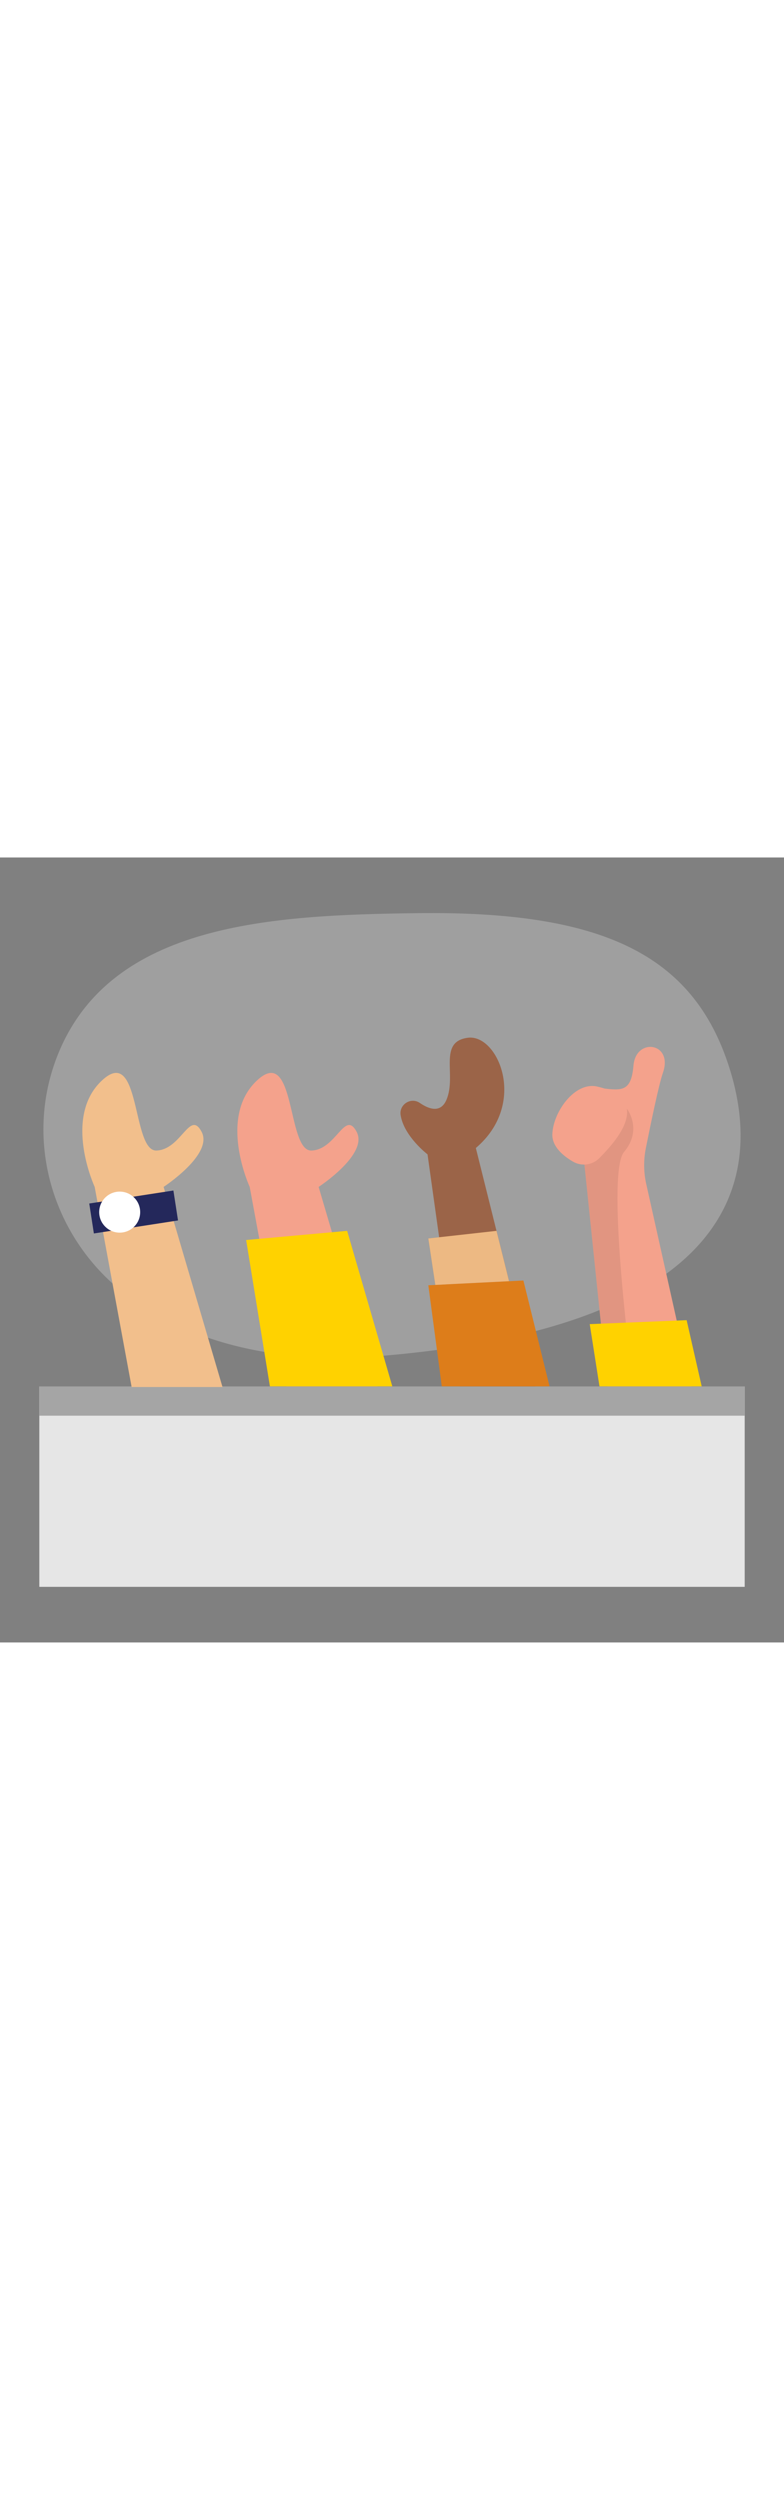 <svg id="_0213_diversity_1" xmlns="http://www.w3.org/2000/svg" viewBox="0 0 500 500" data-imageid="diversity-1-5" imageName="Diversity 1" class="illustrations_image" style="width: 157px;"><rect x="0" y="0" width="500" height="500" fill="#808080" stroke="none"/><defs><style>.cls-1_diversity-1-5,.cls-2_diversity-1-5{fill:#fff;}.cls-3_diversity-1-5{fill:#f4a28c;}.cls-4_diversity-1-5{fill:#a5a5a5;}.cls-5_diversity-1-5,.cls-6_diversity-1-5{fill:#e6e6e6;}.cls-6_diversity-1-5{opacity:.3;}.cls-7_diversity-1-5{fill:#9b6448;}.cls-2_diversity-1-5{opacity:.46;}.cls-8_diversity-1-5{fill:#24285b;}.cls-9_diversity-1-5{fill:#000001;opacity:.08;}.cls-10_diversity-1-5{fill:#f2bf8c;}.cls-11_diversity-1-5{fill:#ffd200;}.cls-12_diversity-1-5{fill:#68e1fd;}</style></defs><path class="cls-6_diversity-1-5" d="m37.33,124.51c-23.34,56.63-3,121.53,47.01,156.89,33.54,23.72,84.65,42.5,160.93,35.91,221.6-19.16,242.78-111.63,219.8-183.65s-81.19-99.73-199.15-98.2c-93.08,1.21-194.55,6.44-228.59,89.04Z"/><rect id="bg_diversity-1-5" class="cls-5_diversity-1-5" x="25.08" y="336.99" width="449.85" height="127.59"/><rect id="bg-2_diversity-1-5" class="cls-4_diversity-1-5" x="25.08" y="336.99" width="449.85" height="18.57"/><g id="hand4_diversity-1-5"><path class="cls-3_diversity-1-5" d="m182.75,336.88l-23.5-127.05s-20.46-44.21,4.55-67.7c25.01-23.5,18.95,45.14,34.86,44.55s21.22-26.27,28.8-11.91c7.58,14.35-24.25,35.07-24.25,35.07l37.43,127.05h-57.9Z"/><polygon class="cls-11_diversity-1-5" points="172.14 336.88 156.98 243.66 221.4 237.83 250.2 336.88 172.14 336.88"/></g><g id="hand3_diversity-1-5"><path class="cls-7_diversity-1-5" d="m293.38,336.88l-20.72-147.77s-15.04-11.48-17.16-25c-1.07-6.81,6.57-11.64,12.26-7.75,5.87,4.02,13.35,6.65,17.02-2.12,6.57-15.66-5.6-36.89,13.6-39.41,19.2-2.53,38.44,41.94,5.09,70.23l37.9,151.81h-48Z"/><polygon class="cls-12_diversity-1-5 targetColor" points="281.76 336.88 273.17 272.48 333.8 269.45 350.48 336.88 281.76 336.88" style="fill: rgb(221, 125, 26);"/><polygon class="cls-12_diversity-1-5 targetColor" points="277.63 272.26 273.17 242.67 316.66 237.83 324.66 269.91 277.63 272.26" style="fill: rgb(221, 125, 26);"/><polygon class="cls-2_diversity-1-5" points="277.63 272.26 273.17 242.67 316.66 237.83 324.66 269.91 277.63 272.26"/></g><g id="hand2_diversity-1-5"><path class="cls-10_diversity-1-5" d="m83.95,337.29l-23.57-127.47s-20.46-44.21,4.55-67.7c25.01-23.5,18.95,45.14,34.86,44.55s21.22-26.27,28.8-11.91c7.58,14.35-24.25,35.07-24.25,35.07l37.56,127.47h-57.94Z"/><rect class="cls-8_diversity-1-5" x="58.07" y="216.16" width="54.3" height="19.3" transform="translate(-33.46 15.65) rotate(-8.78)"/><circle class="cls-1_diversity-1-5" cx="76.33" cy="225.9" r="13.07"/></g><g id="hand1_diversity-1-5"><path class="cls-3_diversity-1-5" d="m387.38,336.88l-14.65-141.2s-18.19-7.07-17.68-20.21c.51-13.14,11.12-30.32,25.77-28.8,14.65,1.52,21.66,4.07,23.18-14.12,1.52-18.19,25.58-14.68,18.76,4.67-2.57,7.29-7.84,32.8-10.87,47.94-1.51,7.56-1.42,15.34.26,22.86l28.8,128.87h-53.56Z"/><path class="cls-9_diversity-1-5" d="m399.78,159.97s10.33,13.22-1.79,27.62c-12.12,14.4,5.9,149.28,5.9,149.28h-16.5l-14.65-141.2,27.05-35.7Z"/><path class="cls-3_diversity-1-5" d="m382.16,191.58c-4.47,4.44-11.36,5.3-16.8,2.12-6.32-3.7-13.38-9.61-13.1-17.48.51-14.15,14.31-33.54,28.55-30.32s22.74,10.11,17.68,23.5c-2.97,7.88-10.58,16.45-16.34,22.18Z"/><polygon class="cls-11_diversity-1-5" points="382.32 336.88 376.11 297.24 437.91 294.72 447.51 336.88 382.32 336.88"/></g></svg>